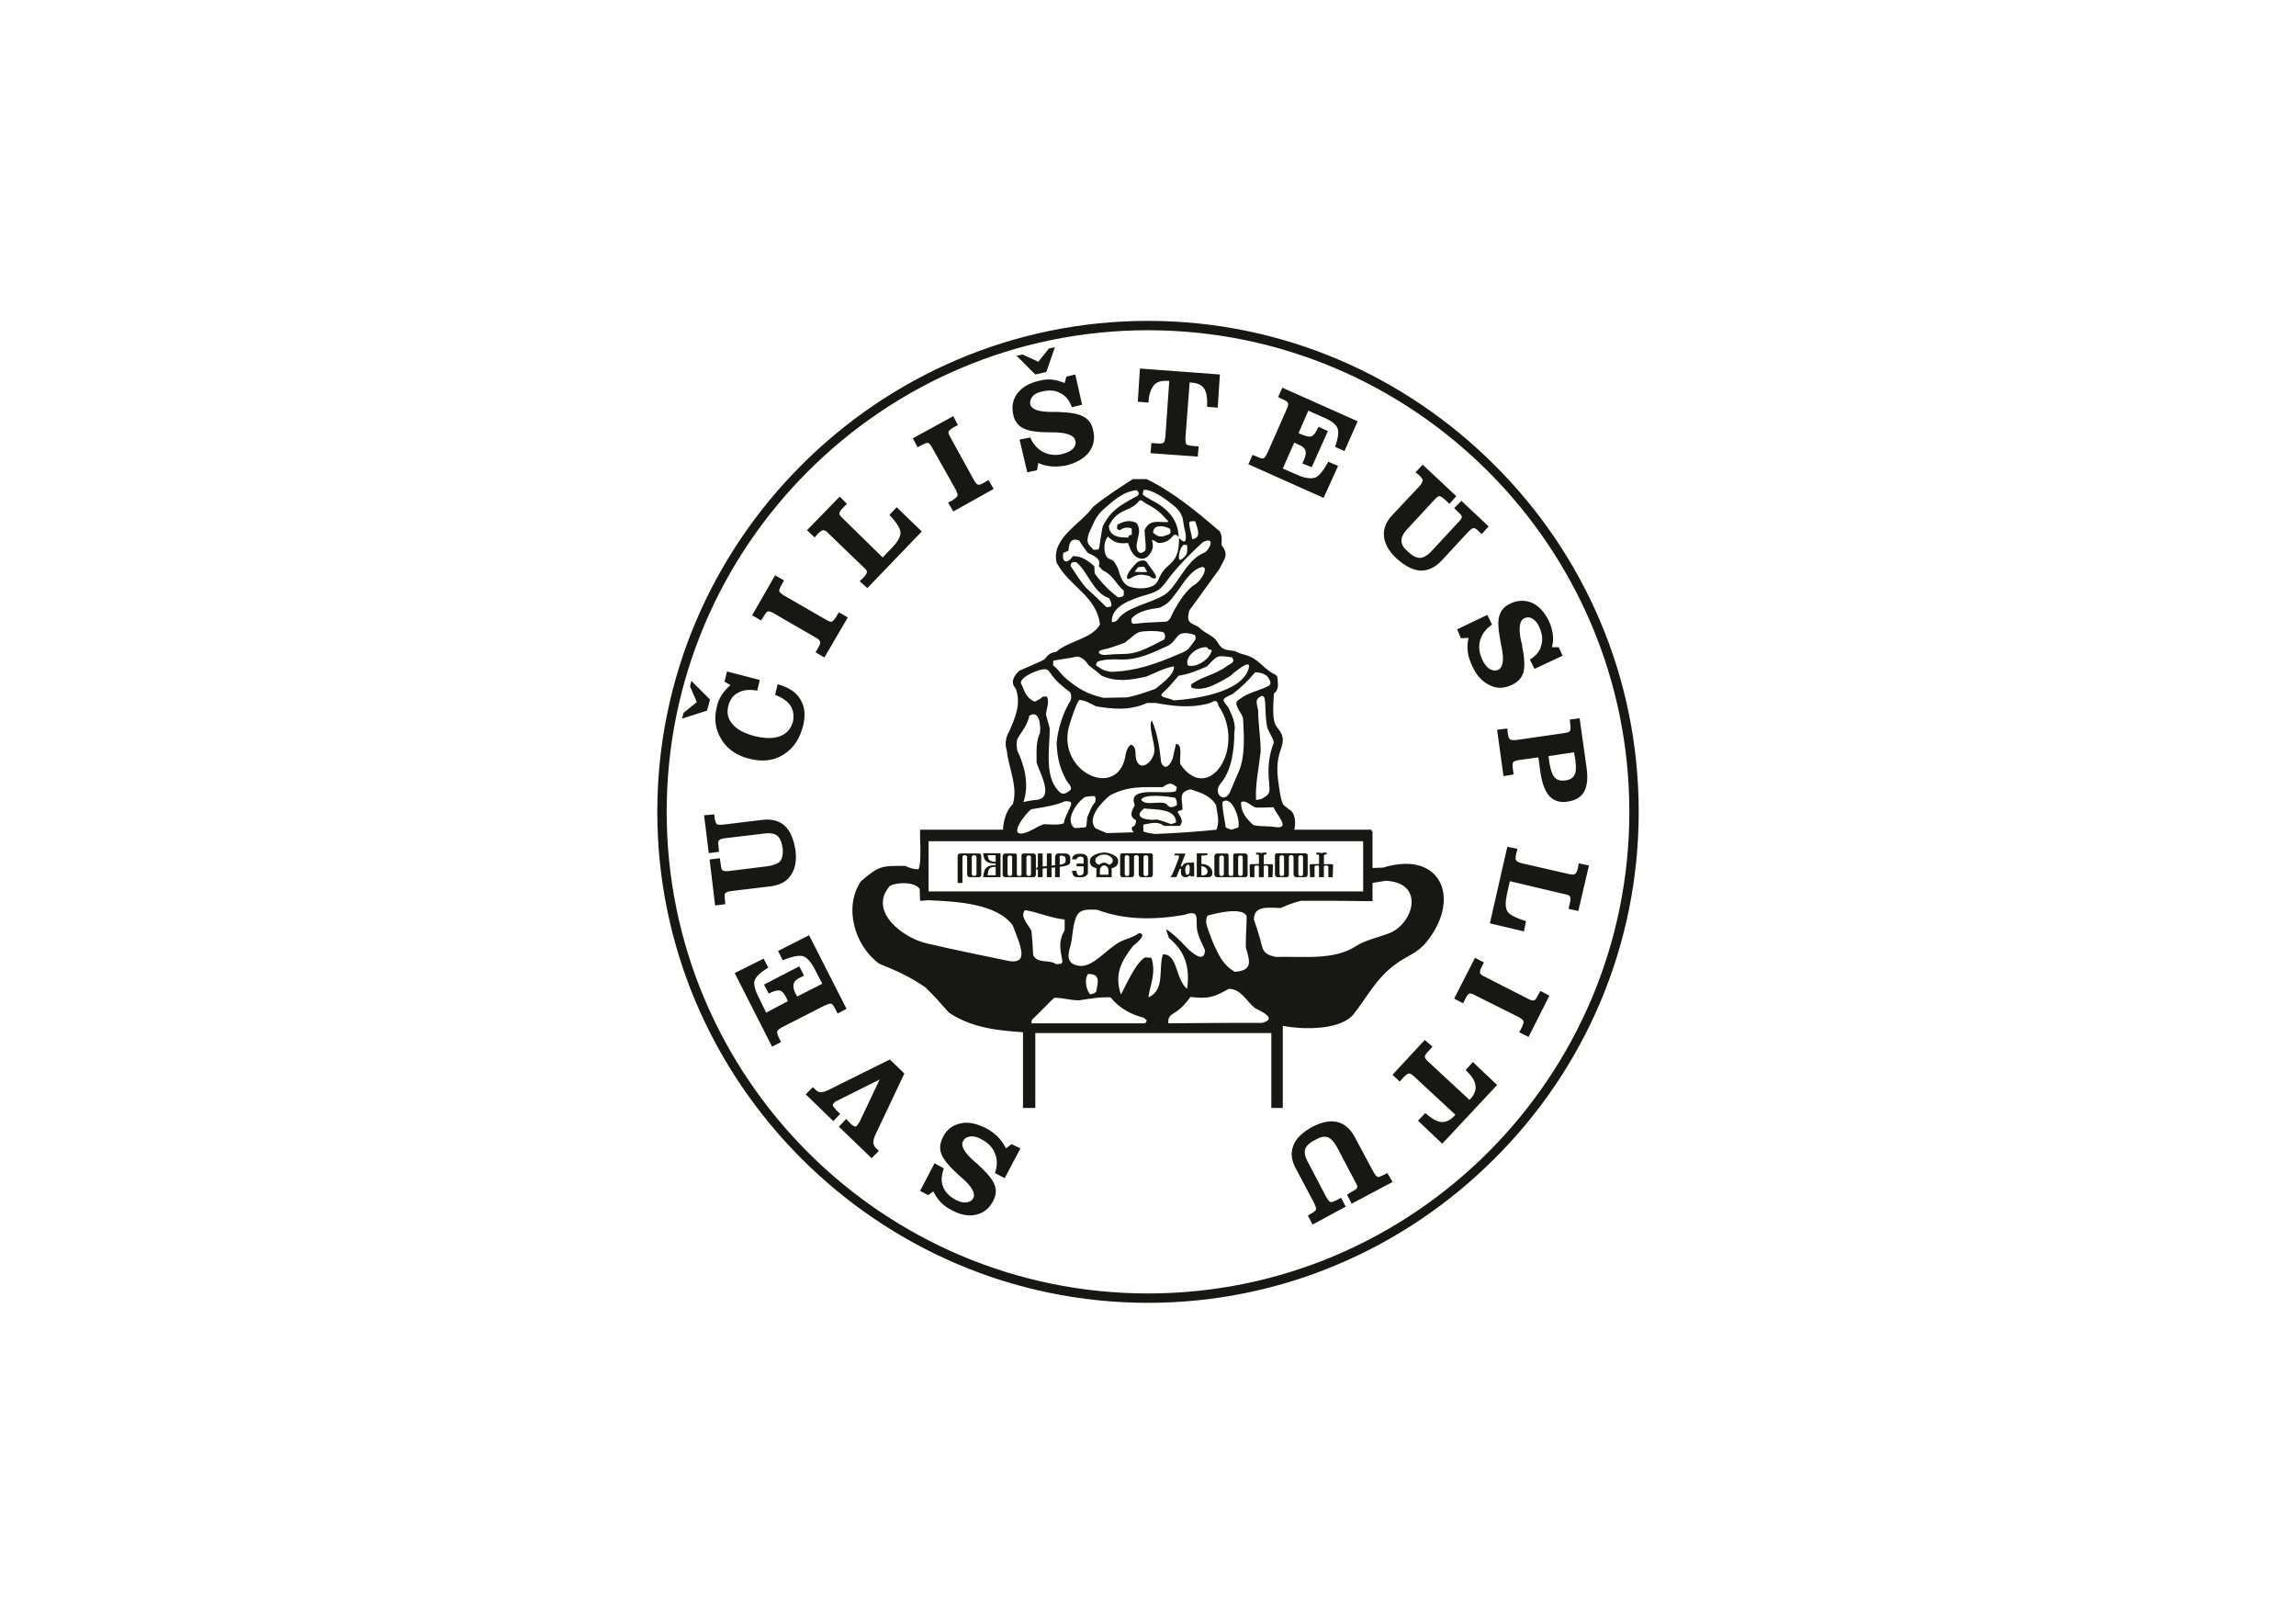<?xml version="1.0" encoding="UTF-8"?>
<svg width="841.89pt" version="1.1" xmlns="http://www.w3.org/2000/svg" height="595.276pt" viewBox="0 0 841.89 595.276" xmlns:xlink="http://www.w3.org/1999/xlink">
 <defs/>
 <g id="Hintergrund">
  <path style="fill:#171715; fill-rule:evenodd;stroke:none;" d="M134.095 288.557 L134.095 260.795 C124.584 260.172 115.07 259.081 106.967 253.623 C101.985 248.008 101.985 248.008 98.388 244.417 C93.087 240.672 87.319 238.024 81.395 235.688 C72.505 229.287 68.138 215.098 74.685 205.426 C81.55 199.656 82.018 199.811 90.9 199.811 C92.619 200.59 93.865 201.057 95.734 201.057 C96.675 199.811 96.52 193.417 96.363 189.827 L96.363 186.549 L126.762 186.549 C126.919 183.122 128.009 179.377 130.351 177.197 C132.376 170.796 128.795 163.934 128.164 157.541 C127.386 155.204 127.696 152.705 129.106 150.368 C131.286 145.228 133.466 140.54 131.441 134.77 C129.262 132.581 130.818 129.934 132.843 128.213 C141.111 124.631 141.111 124.631 142.044 124.008 C143.445 122.287 144.076 121.664 146.254 121.353 C150.778 117.295 159.192 116.672 162.315 111.368 C161.224 100.919 150.778 97.18 146.411 88.597 C144.387 79.549 155.293 74.557 159.815 68.164 C164.339 64.425 169.336 61.303 174.318 58.025 L179.465 58.025 C189.132 62.712 198.178 70.196 206.282 77.213 C207.217 78.926 206.905 80.328 206.905 82.205 C209.715 85.95 207.995 87.041 206.126 90.934 C202.39 96.09 198.8 101.074 195.056 106.221 C194.279 109.499 194.589 110.279 196.458 111.213 C197.71 111.836 198.334 111.992 199.268 112.934 C201.292 114.802 204.101 115.425 205.503 117.926 C207.06 120.574 207.995 120.574 211.738 121.041 C213.451 121.975 214.705 122.13 216.573 122.753 C220.162 124.008 222.03 126.967 225.307 129 C226.864 129.934 227.487 129.777 227.487 131.803 C227.643 133.673 227.798 135.393 226.085 136.639 C225.929 140.54 225.307 146.31 227.02 148.647 C228.733 150.991 230.142 152.393 228.888 156.294 C227.643 159.876 226.708 162.999 227.954 170.639 C229.044 178.917 229.829 177.197 231.542 179.065 C234.034 180.156 234.189 184.212 233.566 186.549 L261.948 186.549 L261.948 187.172 L262.26 187.172 L262.26 200.59 C263.506 200.59 264.751 200.433 266.153 200.433 C287.513 193.884 295.002 211.982 281.901 227.885 C278.631 231.942 274.576 232.877 270.52 235.999 C263.506 241.147 260.229 248.008 255.395 254.089 C250.559 260.172 236.688 259.861 229.356 258.458 L229.356 288.557 L225.151 288.557 L225.151 261.106 L138.611 261.106 L138.611 288.557 L134.095 288.557 Z M137.21 257.524 C137.21 257.056 137.21 256.737 137.366 256.271 C143.912 249.878 144.698 248.786 145.632 248.164 C148.747 248.164 151.556 249.098 154.678 249.098 C158.726 248.475 162.16 247.852 166.215 248.008 C169.336 251.91 173.54 254.246 178.374 255.492 C179.619 256.426 179.775 256.582 178.842 257.524 L137.21 257.524 Z M187.419 257.524 C187.108 255.336 188.198 254.557 189.443 253.778 C192.247 252.064 193.499 250.5 195.524 247.852 C202.077 248.631 203.946 248.008 209.559 244.886 C213.926 244.886 215.795 249.098 219.072 251.91 C220.784 252.844 227.954 255.803 221.718 257.369 C210.338 257.369 198.8 257.369 187.419 257.524 Z M180.087 248.008 C180.554 243.795 183.053 239.27 181.177 233.5 C180.398 233.5 179.619 233.344 178.842 233.344 C174.942 235.532 170.419 246.918 169.951 246.918 C167.616 239.581 169.951 234.901 174.475 229.132 C174.63 228.982 180.242 224.763 176.661 224.451 C174.163 226.172 172.606 226.327 170.108 227.418 C164.806 230.073 159.971 236.935 154.982 236.467 C150.311 235.999 150.311 233.033 151.401 229.444 C152.343 226.172 152.179 222.581 153.269 219.467 C154.515 215.254 157.636 215.877 161.224 215.877 C171.671 219.779 182.43 219.622 193.343 217.746 C199.735 215.41 196.925 220.245 198.178 224.295 C198.8 226.638 200.046 228.82 200.825 230.696 C200.668 235.213 197.08 232.41 195.056 230.696 C192.877 228.508 190.845 226.172 188.353 224.295 C185.545 221.958 186.945 223.828 187.575 226.172 C193.499 231.164 195.368 236.779 194.279 244.886 C189.912 241.302 190.845 231.942 185.395 232.253 C183.675 237.246 186.322 245.359 180.087 248.008 Z M158.726 246.918 C157.17 245.197 156.546 241.302 157.948 239.426 C162.471 239.426 161.692 242.081 160.914 245.982 C160.128 246.606 160.128 246.606 158.726 246.918 Z M211.738 238.647 C208.78 236.935 206.905 234.434 205.503 231.63 C203.946 228.67 202.39 224.606 201.447 221.492 C201.135 220.402 201.135 219.303 201.758 218.057 C204.881 217.123 214.549 214.787 216.105 218.213 C216.105 222.269 215.795 223.672 215.795 229.754 C217.507 235.213 218.13 238.18 211.738 238.647 Z M146.254 235.844 C143.601 233.966 139.552 235.844 137.833 232.566 C137.677 229.598 137.521 226.638 137.21 223.672 C136.276 221.646 132.687 218.213 134.874 216.033 C139.086 216.655 144.387 218.992 149.37 219.467 L149.37 223.361 C146.877 227.885 147.812 230.229 148.59 235.057 C148.436 235.213 148.279 235.376 148.123 235.688 C147.5 235.688 146.877 235.844 146.254 235.844 Z M127.696 234.434 C118.815 232.566 107.279 230.229 98.699 228.197 C89.966 226.172 77.183 216.344 85.287 207.139 C87.942 205.737 94.332 205.581 96.202 208.23 C96.202 209.482 96.363 211.196 96.363 212.598 C97.765 212.598 99.011 212.294 100.412 212.443 C109.614 212.91 124.427 213.532 130.351 221.646 C133.154 229.132 136.898 236.622 127.696 234.434 Z M226.864 233.189 C221.251 232.098 222.185 229.909 220.628 225.237 C220.162 223.361 219.383 221.492 218.761 219.467 C218.761 214.007 224.684 215.254 228.577 215.254 C231.075 214.155 233.411 213.221 236.066 212.598 C244.793 212.598 253.527 212.598 262.26 212.755 L262.26 206.049 C263.817 205.737 265.374 205.581 267.087 205.27 C281.59 205.893 277.378 220.868 268.503 224.451 C264.907 225.86 259.45 227.106 256.335 229.132 C248.069 234.589 236.844 232.877 226.864 233.189 Z M99.478 190.762 L258.827 190.762 L258.827 209.163 L99.478 209.163 L99.478 190.762 Z M137.054 179.065 C141.421 178.294 145.632 177.819 149.525 176.098 C152.179 176.098 152.179 176.565 151.09 178.917 C150.311 180.623 149.37 182.188 149.058 184.212 C146.877 184.992 144.076 184.524 141.733 184.524 C140.487 184.992 139.398 185.458 138.455 186.082 C136.587 187.016 135.66 187.484 134.562 187.802 C128.164 189.204 135.349 180.31 137.054 179.065 Z M182.43 188.114 C179.465 187.647 179.465 187.647 178.219 187.172 L178.219 184.679 C181.177 184.212 183.364 183.279 185.855 185.147 L191.625 185.147 C192.877 183.434 192.247 182.499 191.312 180.934 C190.378 179.533 190.845 179.844 192.566 179.221 C192.72 175.632 190.689 172.828 195.524 171.736 C199.268 172.982 202.701 173.918 204.881 177.508 C205.348 181.09 206.282 183.122 205.035 186.549 C197.391 187.336 190.066 187.802 182.43 188.114 Z M164.806 187.802 C163.405 187.172 162.16 186.705 160.758 186.082 C157.17 182.336 163.249 176.098 166.059 173.918 C172.762 170.484 177.44 170.95 185.233 170.95 C187.73 169.393 188.198 169.081 190.534 170.95 C190.378 171.425 190.222 171.893 190.222 172.359 C186.79 174.073 171.983 170.016 175.098 177.508 C174.007 179.687 172.762 181.557 175.565 183.122 C175.565 184.368 175.253 185.147 174.007 185.615 C174.007 186.549 174.007 186.861 174.786 187.484 C171.36 187.647 168.083 187.647 164.806 187.802 Z M210.493 186.549 C209.87 186.238 209.091 186.082 208.461 185.77 C207.995 182.499 207.217 179.687 207.217 176.409 C210.805 173.45 214.082 183.589 212.984 185.77 C212.206 186.082 211.272 186.238 210.493 186.549 Z M152.957 185.926 C149.213 182.967 153.892 176.409 156.857 174.541 C158.726 174.229 158.726 174.229 160.283 174.229 C160.758 174.696 160.758 174.696 160.602 176.409 C159.192 177.819 158.57 179.999 157.636 182.024 C157.636 182.811 157.481 183.434 157.481 183.745 C157.325 185.77 157.325 185.77 155.457 185.77 C154.678 185.926 153.737 185.926 152.957 185.926 Z M225.775 185.458 C223.431 185.147 221.095 185.458 218.597 184.835 C216.105 182.656 213.926 180.156 214.082 176.409 C215.951 175.475 217.663 177.975 219.539 178.442 C221.718 178.442 223.898 178.442 225.929 178.294 C227.643 181.876 232.632 186.705 225.775 185.458 Z M188.509 184.524 C186.79 183.901 185.076 183.279 183.209 182.811 C180.398 183.279 173.696 182.336 178.53 178.754 C182.274 179.221 190.222 178.605 190.222 183.901 C189.6 184.056 189.132 184.212 188.509 184.524 Z M188.198 178.294 C187.265 177.819 187.265 177.819 186.634 177.04 C183.831 175.787 179.309 177.975 177.44 175.632 C178.219 173.139 187.73 174.385 189.912 174.852 C190.534 175.942 190.534 176.409 190.534 177.508 C189.443 178.131 189.443 178.131 188.198 178.294 Z M134.251 176.409 C136.12 171.107 135.349 164.558 132.064 157.697 C131.753 156.294 131.597 154.574 132.064 153.172 C133.94 150.057 135.66 148.336 136.431 144.746 C140.175 142.41 140.643 148.492 140.331 150.991 C138.766 154.418 139.086 158.164 139.086 161.917 C140.175 165.648 145.789 175.008 138.922 175.632 C138.3 175.632 137.521 175.787 136.587 175.942 C135.66 176.098 134.719 176.254 134.251 176.409 Z M219.539 175.632 C219.227 169.861 220.628 163.622 221.251 157.853 C221.251 152.861 220.318 147.868 220.318 142.721 C219.85 140.697 219.383 139.131 220.318 138.353 C222.03 136.795 222.653 137.573 222.808 139.287 C222.964 140.074 222.964 141.008 222.964 141.942 C223.119 144.278 223.119 146.466 223.587 148.647 C223.898 150.368 225.775 152.705 226.085 154.574 C224.21 159.253 223.743 164.245 224.373 169.55 C224.521 172.205 224.839 173.45 222.497 174.696 C221.718 175.319 220.94 175.475 219.539 175.632 Z M206.594 169.55 C210.649 164.869 211.584 156.917 211.584 150.991 C212.206 147.868 210.961 144.917 209.403 141.787 C207.06 138.664 206.594 138.819 210.961 136.795 C214.237 134.302 216.573 131.959 219.227 128.85 C221.407 128.85 223.587 129.622 224.373 131.336 C225.462 133.361 224.521 133.673 222.808 134.459 C220.318 135.549 216.573 136.483 214.237 138.196 C212.362 139.451 211.895 139.762 212.674 141.475 C213.451 143.656 214.86 144.278 214.86 146.933 C215.172 152.705 215.483 159.876 213.296 165.024 C212.051 167.836 210.961 170.484 210.182 172.359 C207.995 177.508 203.479 173.139 206.594 169.55 Z M146.877 172.048 C141.888 166.745 143.912 155.983 143.912 149.427 C143.445 147.713 142.978 146 142.51 144.278 C142.666 142.41 143.912 139.451 142.822 137.73 L141.421 137.73 C140.487 138.664 139.552 138.975 138.455 139.605 C135.185 138.353 134.719 135.705 133.31 132.738 C133.31 130.713 137.677 128.681 140.643 127.902 C142.978 127.434 143.133 127.745 144.387 129.468 C146.254 132.114 148.279 133.827 151.401 136.172 C151.867 137.107 151.867 138.196 151.556 139.131 C148.747 143.656 146.877 149.582 146.411 154.885 C146.723 160.663 147.657 164.09 149.999 168.459 C150.778 169.704 152.49 171.107 151.244 172.205 C149.37 173.606 148.436 173.918 146.877 172.048 Z M151.401 147.245 C152.343 144.435 153.114 141.631 154.678 138.975 C156.857 138.975 158.882 140.385 160.914 141.319 C167.46 142.41 173.384 142.876 179.619 140.074 L182.741 140.074 C189.443 141.319 195.368 141.942 201.758 140.385 C204.412 139.605 205.035 138.196 205.814 141.164 C216.105 156.294 202.227 177.664 191.779 162.533 C191.312 160.189 192.877 155.352 190.222 155.041 C189.6 157.541 189.289 158.943 189.132 159.876 C188.665 161.753 186.478 165.648 184.765 161.917 C184.142 156.45 183.52 151.614 181.34 146.466 C179.931 148.336 182.43 154.73 182.274 157.541 C182.118 161.606 176.973 165.811 175.565 160.663 C175.098 158.631 175.875 156.139 173.696 155.352 C172.294 156.294 171.827 158.164 171.516 160.189 C168.083 175.787 145.322 164.712 151.401 147.245 Z M189.443 139.131 C188.353 138.664 187.108 138.353 186.018 138.042 C184.142 137.418 184.765 136.95 185.707 136.016 C187.887 133.991 188.198 133.516 191.157 130.09 C195.056 129.468 198.023 128.213 201.604 126.655 C205.348 122.753 204.881 122.442 210.805 123.385 C210.961 123.696 211.116 124.163 211.272 124.475 C210.961 125.722 209.715 125.876 208.936 126.499 C204.412 129.934 200.046 130.09 195.679 133.361 C195.835 133.673 195.835 133.991 195.835 134.459 C200.513 136.172 206.282 132.427 210.026 130.245 C210.493 129.777 217.974 123.221 216.884 127.278 C214.549 136.328 196.768 138.664 189.443 139.131 Z M163.559 138.196 C157.481 136.795 154.203 134.77 149.37 130.713 C147.812 129.155 146.877 127.59 145.165 126.344 L145.165 124.631 C145.944 124.319 151.401 123.696 153.892 123.065 C155.457 123.065 157.325 124.786 158.104 126.188 C159.661 127.434 161.381 128.681 162.937 130.09 C168.549 132.581 173.54 131.647 179.309 130.401 C182.741 129 185.855 127.278 189.443 126.655 C189.755 129.622 184.765 133.204 182.586 134.926 C178.997 136.172 175.72 137.418 172.139 138.042 C169.336 138.042 166.371 138.196 163.559 138.196 Z M166.371 128.681 C164.339 128.213 164.182 128.539 161.381 126.655 C160.447 126.188 161.07 125.566 161.381 124.942 C163.871 124.008 167.149 124.008 170.419 124.163 C176.817 124.163 181.488 121.664 187.108 119.171 C188.976 118.237 189.443 117.139 190.689 115.737 C191.935 114.336 193.343 114.024 197.08 115.114 C197.391 115.737 197.548 116.361 197.236 116.984 C195.368 119.483 194.745 120.417 193.967 120.885 C193.188 121.353 192.091 121.82 191.312 122.13 C182.898 125.722 175.72 128.369 166.371 128.681 Z M194.589 126.344 C193.188 123.385 197.71 119.328 201.604 119.639 C201.758 120.417 202.538 120.417 203.324 120.73 C202.701 124.008 197.71 127.278 194.589 126.344 Z M163.249 120.574 C166.215 119.951 168.713 119.016 171.516 117.926 C172.294 117.295 173.073 116.672 174.007 115.894 C176.35 113.868 176.973 113.868 180.242 113.712 C182.43 113.712 184.609 113.712 185.855 114.336 C186.322 115.114 186.322 116.049 185.855 116.828 C182.898 118.393 180.087 119.794 177.44 120.885 C174.786 121.82 173.073 122.13 170.263 122.13 C168.395 122.13 166.527 122.287 164.65 122.442 C162.315 122.753 160.602 121.197 163.249 120.574 Z M173.852 109.188 C176.498 106.221 180.398 105.754 184.298 105.131 C187.887 103.418 188.198 102.328 190.534 99.36 C192.091 97.335 194.122 93.901 196.614 91.877 C197.71 90.934 201.447 88.753 200.668 91.877 C200.202 93.745 198.334 95.927 197.08 96.705 C194.122 98.426 191.001 103.262 189.132 106.844 C188.509 108.097 188.042 109.967 186.478 110.279 C180.242 110.59 179.153 110.59 176.498 110.902 C174.475 111.057 173.696 111.525 173.852 109.188 Z M166.682 110.433 C166.215 104.664 173.852 102.015 179.309 100.451 C184.921 98.893 184.921 97.646 188.509 93.123 C191.935 88.909 195.524 85.319 200.046 81.114 C204.881 78.77 202.538 84.074 200.513 85.008 C193.811 87.664 190.845 97.18 186.167 100.296 C180.866 103.729 171.827 104.819 168.713 109.656 C168.238 110.279 167.304 110.433 166.682 110.433 Z M164.806 104.976 C164.182 104.664 164.028 104.041 157.17 97.803 C155.145 95.46 153.269 92.499 151.556 89.844 C151.712 88.287 152.343 88.443 153.58 88.443 C157.948 91.877 159.815 99.828 165.748 101.696 C166.215 102.794 166.527 103.262 166.527 104.508 C166.059 104.819 166.059 104.819 164.806 104.976 Z M169.025 101.385 C165.748 99.049 162.783 95.927 160.447 92.654 C160.283 91.721 160.283 90.779 160.283 90 C158.104 87.975 155.457 86.106 152.343 86.261 C150.467 89.22 148.123 88.753 148.902 85.008 C149.525 84.852 150.154 84.541 150.778 84.229 C150.933 81.582 151.556 79.401 154.678 80.484 C155.611 82.049 156.703 83.451 157.793 85.008 C159.661 85.95 163.093 87.197 161.848 89.844 C162.315 90.311 162.783 90.934 163.249 91.409 C167.304 93.278 167.772 96.09 171.048 98.893 C171.048 100.919 171.36 101.074 169.025 101.385 Z M172.606 97.18 C170.731 96.238 169.796 93.901 168.862 90.623 C168.083 89.22 167.46 87.664 166.059 87.352 C163.559 86.884 163.249 81.114 165.272 79.089 C167.616 81.426 169.336 81.737 172.606 81.426 C173.073 82.516 173.384 83.762 174.007 84.696 C175.098 86.884 178.063 88.287 180.087 86.106 C181.644 84.385 182.118 82.671 181.34 80.328 C182.118 80.484 182.118 80.484 183.675 81.426 C186.478 81.426 187.73 80.484 189.443 78.459 C190.378 78.303 190.689 78.615 191.157 79.401 C191.157 72.533 186.478 68.32 180.866 65.516 C180.242 65.204 179.619 64.737 178.997 64.425 C177.907 63.639 177.751 63.795 178.374 61.926 C180.866 61.77 184.609 64.107 186.945 65.827 C190.222 68.32 192.401 69.885 192.877 73.623 C193.032 75.18 193.343 76.278 193.656 77.68 C193.811 78.77 194.279 82.205 192.091 80.328 C191.935 80.172 191.625 80.016 191.312 79.549 C191.312 85.475 190.222 87.352 186.945 90.156 C184.298 92.499 184.142 94.68 183.053 96.09 C181.021 98.582 175.098 98.426 172.606 97.18 Z M172.294 93.434 C172.762 91.877 174.786 89.688 175.72 88.753 C176.817 87.664 178.842 87.507 179.465 88.443 C180.398 90 181.644 91.254 182.586 92.966 C183.675 95.147 181.34 94.524 180.554 93.59 C178.53 93.123 176.661 92.344 173.54 94.368 C172.606 94.837 171.983 94.68 172.294 93.434 Z M175.098 92.032 C175.098 91.558 176.35 90.623 176.187 90.311 C178.219 90.156 177.907 90 178.686 90.311 C178.686 90.623 179.619 91.721 179.619 92.032 C178.686 92.188 176.031 92.032 175.098 92.032 Z M191.935 87.664 C191.625 87.507 191.468 87.507 191.312 87.352 C191.157 85.475 191.625 83.294 193.032 82.049 C193.499 82.049 193.811 82.205 194.279 82.205 C194.433 85.164 194.433 85.787 191.935 87.664 Z M176.031 84.074 C174.786 81.114 178.219 77.524 175.72 74.09 C173.229 72.844 171.048 73.467 168.713 74.713 C168.549 76.434 168.238 76.278 169.64 76.745 C171.204 75.499 172.762 75.811 173.696 75.967 C174.007 76.278 174.007 76.278 174.007 78.303 C173.696 78.459 173.229 78.615 172.917 78.77 C172.762 79.089 172.762 79.237 172.762 79.401 C169.485 79.549 165.748 79.089 165.584 75.18 C167.304 71.909 168.549 70.819 171.983 69.254 C173.54 68.631 175.253 67.697 176.187 66.606 C177.284 65.049 177.596 65.983 179.153 66.918 C182.43 68.631 184.298 70.033 186.478 72.533 C187.73 73.779 187.73 73.779 185.855 73.779 C182.898 73.623 180.242 73.156 178.686 76.745 C178.686 79.401 179.309 81.582 178.997 84.074 C178.063 85.164 176.817 85.631 176.031 84.074 Z M159.971 83.918 C157.793 81.582 157.17 81.582 158.259 77.836 C159.815 74.713 160.447 72.065 163.249 69.41 C166.993 66.139 170.731 62.549 175.72 62.082 C176.973 63.024 176.817 63.951 175.253 64.574 C169.64 67.697 166.371 69.41 163.405 75.18 C162.783 77.369 162.16 83.139 161.848 83.762 C161.224 83.918 160.602 83.918 159.971 83.918 Z M196.146 80.016 C195.835 77.836 195.056 75.967 195.056 73.779 C195.835 73.311 196.301 73.467 197.236 73.467 C198.023 75.967 199.735 79.549 196.146 80.016 Z M181.807 77.68 C181.807 74.402 186.018 75.024 188.042 76.278 C188.198 77.524 188.509 77.836 187.419 78.303 C186.945 78.459 186.634 78.615 186.167 78.77 C184.142 79.401 183.364 78.926 181.807 77.68 Z M179.931 0 C229.511 0 274.42 20.279 307.006 52.877 C339.747 85.475 359.863 130.401 359.863 179.999 C359.863 229.598 339.747 274.525 307.006 307.123 C274.42 339.721 229.511 360 179.931 360 C130.351 360 85.45 339.721 52.864 307.123 C20.271 274.525 0 229.598 0 179.999 C0 130.401 20.271 85.475 52.864 52.877 C85.45 20.279 130.351 0 179.931 0 Z M179.931 3.434 C131.286 3.434 87.163 23.245 55.2 55.221 C23.237 87.197 3.44 131.336 3.44 179.999 C3.44 228.67 23.237 272.803 55.2 304.786 C87.163 336.754 131.286 356.565 179.931 356.565 C228.577 356.565 272.707 336.754 304.67 304.786 C336.632 272.803 356.43 228.67 356.43 179.999 C356.43 131.336 336.632 87.197 304.67 55.221 C272.707 23.245 228.577 3.434 179.931 3.434 Z M129.884 301.82 L133.154 303.377 L127.386 314.294 L123.805 312.426 C124.739 309.771 124.739 307.435 123.805 305.253 C123.019 303.066 121.307 301.352 118.978 300.106 C117.413 299.165 116.004 298.852 114.759 299.008 C113.514 299.165 112.735 299.638 112.113 300.729 C111.17 302.443 112.58 304.934 116.472 308.368 C116.783 308.525 116.94 308.679 117.094 308.836 C120.684 312.114 122.863 314.606 123.649 316.638 C124.427 318.663 124.272 320.689 123.019 322.877 C121.618 325.524 119.594 327.09 116.783 327.713 C113.981 328.336 111.014 327.713 107.902 325.991 C106.336 325.213 105.091 324.279 104.001 323.188 C102.911 322.098 101.985 320.689 101.191 319.132 L99.322 320.533 L96.363 318.975 L101.657 308.836 L105.091 310.712 C104.157 313.205 104.001 315.385 104.78 317.417 C105.558 319.443 107.122 321.007 109.457 322.254 C110.86 323.032 112.261 323.344 113.357 323.188 C114.448 323.032 115.381 322.565 115.849 321.631 C116.783 319.91 115.381 317.417 111.794 314.294 C111.17 313.671 110.548 313.205 110.08 312.737 C106.967 309.934 104.936 307.435 104.157 305.409 C103.378 303.377 103.689 301.352 104.78 299.165 C106.181 296.36 108.368 294.81 111.326 294.187 C114.136 293.549 117.251 294.335 120.684 296.048 C122.395 296.983 123.805 298.074 124.895 299.165 C126.14 300.417 127.074 301.82 127.853 303.377 L129.884 301.82 Z M80.46 303.534 L81.239 304.311 L78.585 306.967 L66.581 295.425 L69.228 292.614 L70.636 294.016 C71.259 294.81 71.882 295.114 72.193 295.269 C72.661 295.425 72.816 295.425 73.127 295.114 C73.283 294.959 73.439 294.81 73.595 294.498 C73.906 294.187 74.062 293.86 74.218 293.549 L81.55 278.121 L65.958 285.909 C65.802 285.909 65.491 286.065 65.335 286.221 C65.024 286.377 64.868 286.688 64.712 286.844 C64.401 287.155 64.238 287.311 64.401 287.623 C64.401 287.934 64.868 288.401 65.491 289.187 L67.048 290.746 L64.557 293.393 L54.421 283.565 L57.068 280.917 L58.002 281.852 C58.625 282.475 59.255 282.786 59.878 282.786 C60.501 282.786 61.435 282.632 62.681 282.009 L85.287 270.778 L90.596 275.926 L79.83 298.697 C79.363 299.794 79.207 300.729 79.207 301.352 C79.363 302.131 79.675 302.909 80.46 303.534 Z M28.382 239.115 L38.985 233.811 L40.697 237.089 C37.895 238.803 36.182 240.361 35.708 241.77 C35.24 243.016 35.708 245.197 37.264 248.164 L39.919 253.623 L47.867 249.409 L47.244 248.008 C46.466 246.449 45.687 245.671 44.909 245.509 C44.13 245.359 42.722 245.671 40.853 246.606 L39.14 243.327 L52.078 236.622 L53.799 240.049 L52.545 240.672 C51.144 241.302 50.21 242.081 50.054 243.016 C49.743 243.795 49.898 244.886 50.522 246.287 L51.3 247.696 L60.501 243.016 L58.002 238.18 C56.446 235.057 54.888 233.344 53.332 232.877 C51.767 232.566 49.276 233.033 45.999 234.434 L44.286 231.007 L55.667 225.237 L69.383 252.221 L66.114 253.935 L65.335 252.376 C64.712 251.13 64.238 250.5 63.771 250.344 C63.304 250.188 62.525 250.5 61.435 250.967 L45.843 258.925 C44.753 259.549 44.13 260.015 43.974 260.483 C43.819 260.795 44.13 261.738 44.597 262.827 L45.376 264.384 L42.099 266.098 L28.382 239.115 Z M17.157 181.246 L20.894 180.934 L21.049 182.336 C21.205 183.434 21.524 184.212 21.835 184.524 C22.147 184.679 23.081 184.835 24.171 184.679 L38.362 182.967 C41.943 182.499 44.753 183.279 46.777 185.147 C48.808 187.016 50.054 190.139 50.677 194.196 C51.144 197.942 50.522 201.057 48.965 203.238 C47.4 205.581 45.064 206.827 41.632 207.296 L27.292 209.016 C26.039 209.171 25.261 209.482 24.949 209.795 C24.638 210.106 24.638 211.041 24.794 212.294 L24.949 213.844 L21.205 214.318 L19.181 197.467 L22.925 197 L23.237 199.033 C23.392 200.433 23.548 201.212 24.015 201.524 C24.326 201.681 25.105 201.835 26.351 201.681 L40.23 199.968 C42.566 199.656 44.13 199.033 45.064 198.09 C45.843 197 46.154 195.605 45.999 193.573 C45.687 191.23 45.064 189.672 43.974 188.737 C43.04 187.958 41.32 187.647 39.14 187.958 L24.794 189.672 C23.548 189.827 22.925 190.139 22.614 190.45 C22.302 190.762 22.302 191.541 22.458 192.631 L22.614 194.664 L18.869 195.131 L17.157 181.246 Z M44.13 133.204 C48.023 134.302 50.833 136.016 52.39 138.664 C54.11 141.319 54.421 144.59 53.487 148.336 C52.234 153.328 49.898 156.762 46.154 159.098 C42.566 161.286 38.518 161.753 33.683 160.5 C29.161 159.409 25.728 157.073 23.548 153.484 C21.205 149.738 20.738 145.844 21.835 141.475 C22.147 139.917 22.769 138.508 23.548 137.262 C24.326 136.016 25.416 134.77 26.825 133.516 L24.638 132.27 L25.572 128.539 L37.584 131.647 L36.642 135.549 C33.839 135.082 31.496 135.236 29.628 136.328 C27.759 137.262 26.662 138.819 26.039 141.164 C25.416 143.656 25.884 146 27.604 147.868 C29.316 149.902 32.119 151.302 35.708 152.237 C39.607 153.172 42.566 153.172 45.064 152.237 C47.556 151.302 48.965 149.582 49.743 146.933 C50.21 144.746 49.898 142.721 48.808 141.008 C47.556 139.287 45.687 138.042 43.196 137.107 L44.13 133.204 Z M43.196 93.278 L46.466 95.147 L45.532 96.868 C44.909 97.959 44.597 98.737 44.753 99.205 C44.909 99.516 45.532 100.139 46.621 100.762 L61.747 109.499 C62.836 110.122 63.615 110.433 63.926 110.279 C64.401 110.122 65.024 109.499 65.647 108.409 L66.581 106.844 L69.858 108.721 L61.279 123.385 L58.002 121.508 L58.937 119.951 C59.567 118.86 59.878 118.08 59.723 117.607 C59.567 117.139 59.1 116.672 58.002 116.049 L42.885 107.311 C41.787 106.688 41.008 106.377 40.542 106.533 C40.075 106.688 39.607 107.311 38.985 108.409 L38.05 109.81 L34.773 107.943 L43.196 93.278 Z M66.892 64.425 L69.547 67.073 L68.138 68.475 C67.204 69.41 66.737 70.196 66.737 70.663 C66.737 70.975 67.204 71.754 68.138 72.533 L82.64 86.729 L86.073 83.139 C88.253 80.959 89.186 79.089 89.186 77.524 C89.031 75.967 87.631 73.779 85.131 71.131 L87.786 68.32 L96.986 77.213 L77.028 97.959 L74.218 95.46 L75.471 94.213 C76.405 93.278 76.872 92.499 76.872 92.032 C76.872 91.558 76.405 90.934 75.471 90.156 L62.836 77.991 C62.058 77.057 61.279 76.745 60.813 76.745 C60.345 76.745 59.723 77.213 58.788 78.147 L57.691 79.401 L54.888 76.745 L66.892 64.425 Z M108.524 34.942 L110.237 38.221 L108.679 38.999 C107.59 39.623 106.967 40.246 106.81 40.557 C106.647 41.024 106.967 41.803 107.59 42.893 L116.004 58.18 C116.628 59.278 117.094 59.901 117.569 60.057 C118.035 60.212 118.815 59.901 119.905 59.278 L121.462 58.336 L123.338 61.614 L108.524 69.885 L106.647 66.606 L108.213 65.827 C109.301 65.049 109.925 64.574 110.08 64.107 C110.237 63.639 109.925 63.024 109.457 61.926 L100.881 46.639 C100.257 45.549 99.79 44.926 99.322 44.77 C98.856 44.614 98.076 44.926 96.986 45.549 L95.423 46.335 L93.709 43.049 L108.524 34.942 Z M139.234 54.753 L135.66 55.532 L132.843 43.524 L136.744 42.738 C137.833 45.237 139.398 46.95 141.421 48.041 C143.601 49.139 145.944 49.45 148.436 48.827 C150.311 48.36 151.556 47.729 152.343 46.95 C153.269 46.023 153.58 44.926 153.269 43.836 C152.803 41.959 150.154 40.869 145.01 40.869 L144.231 40.869 C139.398 40.869 135.971 40.401 134.095 39.311 C132.22 38.377 130.974 36.656 130.507 34.319 C129.884 31.352 130.351 28.86 132.064 26.516 C133.784 24.336 136.431 22.778 139.864 21.999 C141.577 21.525 143.133 21.369 144.698 21.525 C146.254 21.688 147.812 22.155 149.37 22.778 L149.999 20.434 L153.269 19.655 L155.768 30.729 L152.031 31.664 C151.09 29.172 149.845 27.458 147.812 26.516 C145.944 25.426 143.756 25.27 141.111 25.893 C139.552 26.205 138.3 26.828 137.677 27.614 C136.898 28.549 136.587 29.483 136.744 30.573 C137.21 32.45 139.864 33.385 144.542 33.385 L146.877 33.385 C151.244 33.54 154.359 34.008 156.235 35.098 C158.104 36.032 159.349 37.753 159.815 40.09 C160.602 43.212 159.971 45.86 158.259 48.197 C156.391 50.541 153.58 52.098 149.845 53.033 C147.968 53.344 146.254 53.5 144.542 53.344 C142.978 53.188 141.265 52.877 139.709 52.098 L139.234 54.753 Z M145.789 9.672 L142.666 18.721 L138.611 19.655 L131.753 12.795 L133.94 12.335 L139.709 14.975 L143.601 10.139 L145.789 9.672 Z M187.73 21.999 L187.265 21.999 C184.921 21.836 183.209 22.311 182.118 23.557 C181.021 24.803 180.242 26.984 180.087 29.951 L176.187 29.646 L176.973 17.475 L206.282 19.655 L205.503 31.82 L201.604 31.508 C201.758 28.393 201.447 26.205 200.513 24.803 C199.58 23.401 198.023 22.778 195.679 22.622 L195.213 22.467 L193.656 42.893 C193.656 44.147 193.811 44.926 193.967 45.237 C194.279 45.549 195.056 45.712 196.458 45.86 L198.49 46.023 L198.178 49.762 L180.866 48.508 L181.177 44.77 L183.209 44.926 C184.454 45.082 185.233 44.926 185.707 44.614 C186.018 44.303 186.167 43.524 186.322 42.27 L187.73 21.999 Z M256.804 36.812 L251.968 47.729 L248.537 46.172 C249.626 43.049 249.937 40.869 249.471 39.467 C249.003 38.065 247.29 36.656 244.324 35.41 L238.713 32.917 L235.123 41.18 L236.688 41.803 C238.244 42.426 239.335 42.582 239.957 42.27 C240.744 41.959 241.521 40.869 242.457 38.844 L245.888 40.401 L239.957 53.656 L236.532 52.254 L237.156 50.852 C237.778 49.45 237.933 48.36 237.621 47.418 C237.31 46.639 236.532 45.86 235.123 45.393 L233.566 44.614 L229.356 54.131 L234.345 56.311 C237.467 57.713 239.803 58.025 241.367 57.401 C242.768 56.778 244.324 54.753 246.045 51.631 L249.626 53.188 L244.324 64.893 L216.729 52.565 L218.286 49.139 L219.85 49.762 C221.095 50.385 221.874 50.541 222.341 50.385 C222.653 50.229 223.119 49.606 223.743 48.36 L230.764 32.45 C231.231 31.352 231.542 30.573 231.231 30.106 C231.075 29.646 230.453 29.172 229.2 28.704 L227.643 27.926 L229.2 24.491 L256.804 36.812 Z M304.826 75.344 L302.328 78.147 L301.245 77.213 C300.458 76.278 299.68 75.967 299.369 75.967 C298.895 75.967 298.272 76.434 297.338 77.369 L287.668 87.82 C285.185 90.467 282.679 91.558 279.876 91.558 C277.066 91.409 274.108 89.844 270.986 87.041 C268.191 84.385 266.775 81.737 266.465 79.089 C266.153 76.278 267.241 73.623 269.43 71.287 L279.409 60.68 C280.188 59.745 280.656 58.959 280.656 58.492 C280.656 58.025 280.188 57.401 279.253 56.467 L278.009 55.532 L280.656 52.721 L292.971 64.263 L290.479 67.073 L288.923 65.671 C287.98 64.737 287.202 64.263 286.735 64.263 C286.423 64.263 285.645 64.737 284.874 65.671 L275.353 75.967 C273.642 77.68 272.863 79.237 272.863 80.484 C272.863 81.737 273.485 83.139 275.042 84.385 C276.755 86.106 278.32 86.884 279.565 86.884 C280.81 86.884 282.368 86.106 283.932 84.385 L293.601 73.934 C294.535 73 295.002 72.377 295.002 71.909 C295.002 71.442 294.535 70.819 293.601 70.033 L292.191 68.631 L294.847 65.983 L304.826 75.344 Z M294.691 116.361 L293.282 113.088 L304.351 107.786 L306.072 111.368 C303.729 112.934 302.328 114.959 301.705 117.139 C301.082 119.483 301.393 121.82 302.482 124.163 C303.262 125.876 304.203 126.967 305.136 127.59 C306.227 128.213 307.318 128.369 308.407 127.902 C310.127 126.967 310.594 124.163 309.497 119.171 C309.341 118.86 309.341 118.548 309.341 118.393 C308.407 113.557 308.095 110.279 308.718 108.254 C309.341 106.065 310.75 104.508 312.929 103.574 C315.583 102.328 318.238 102.328 320.885 103.418 C323.377 104.664 325.4 106.844 326.965 110.122 C327.744 111.68 328.055 113.245 328.366 114.802 C328.521 116.361 328.521 117.926 328.055 119.639 L330.546 119.639 L331.955 122.753 L321.663 127.59 L319.944 124.163 C322.286 122.753 323.688 121.041 324.155 118.86 C324.778 116.828 324.467 114.647 323.377 112.147 C322.754 110.745 321.82 109.656 320.885 109.188 C319.944 108.566 318.854 108.566 317.927 109.033 C316.206 109.81 315.739 112.466 316.674 117.139 C316.985 118.08 317.141 118.86 317.141 119.483 C318.075 123.696 318.075 126.811 317.608 128.85 C316.985 130.868 315.583 132.427 313.241 133.516 C310.439 134.77 307.785 134.926 305.136 133.516 C302.482 132.27 300.303 129.934 298.738 126.344 C297.961 124.631 297.338 122.91 297.182 121.353 C297.026 119.639 297.026 117.926 297.492 116.205 L294.691 116.361 Z M332.421 151.147 C333.667 150.991 334.446 150.679 334.61 150.368 C334.921 150.057 334.921 149.115 334.758 147.868 L334.61 146.156 L338.191 145.688 L340.681 163.311 C341.304 167.368 340.993 170.484 339.904 172.516 C338.814 174.541 336.789 175.787 333.824 176.254 C331.013 176.728 328.677 175.942 327.121 174.229 C325.556 172.516 324.467 169.704 323.845 165.648 L323.065 160.033 L316.206 160.975 C314.954 161.131 314.175 161.442 313.864 161.753 C313.552 162.228 313.552 162.999 313.708 164.245 L314.02 166.278 L310.283 166.901 L307.94 149.902 L311.684 149.427 L311.839 151.147 C311.995 152.393 312.307 153.172 312.774 153.484 C313.085 153.639 313.864 153.795 315.118 153.639 L332.421 151.147 Z M326.81 159.565 L327.121 162.065 C327.588 164.712 328.212 166.434 328.988 167.368 C329.923 168.303 331.177 168.77 333.045 168.459 C334.61 168.303 335.848 167.524 336.314 166.434 C336.944 165.335 336.944 163.467 336.632 160.975 L336.16 158.164 L326.81 159.565 Z M337.723 216.344 L334.135 215.565 L334.61 213.532 C334.921 212.294 334.921 211.352 334.61 211.041 C334.446 210.573 333.667 210.262 332.421 210.106 L312.618 205.426 L311.529 210.262 C310.906 213.221 310.906 215.41 311.839 216.655 C312.774 217.901 315.118 218.992 318.551 220.09 L317.764 223.828 L305.293 220.868 L311.684 192.794 L315.421 193.573 L314.954 195.294 C314.643 196.532 314.643 197.467 314.954 197.778 C315.118 198.253 315.895 198.565 317.141 198.876 L334.135 202.77 C335.38 203.081 336.16 203.081 336.471 202.77 C336.944 202.615 337.255 201.835 337.568 200.59 L337.879 198.876 L341.615 199.656 L337.723 216.344 Z M319.477 262.515 L316.051 260.795 L316.985 259.081 C317.453 257.991 317.764 257.213 317.608 256.737 C317.453 256.271 316.829 255.803 315.739 255.18 L300.147 247.385 C299.051 246.762 298.272 246.449 297.804 246.606 C297.338 246.762 296.87 247.385 296.248 248.631 L295.468 250.188 L292.191 248.475 L299.836 233.5 L303.105 235.213 L302.328 236.779 C301.705 237.868 301.556 238.647 301.705 239.115 C301.868 239.581 302.482 240.049 303.573 240.517 L319.165 248.475 C320.262 249.098 321.041 249.255 321.508 249.098 C321.82 249.098 322.442 248.319 322.909 247.229 L323.845 245.671 L327.121 247.385 L319.477 262.515 Z M297.804 285.598 L298.115 285.286 C299.68 283.565 300.303 281.852 299.992 280.295 C299.836 278.581 298.583 276.705 296.402 274.68 L299.051 271.712 L307.94 280.139 L287.824 301.663 L278.943 293.237 L281.59 290.434 C283.932 292.459 285.8 293.549 287.513 293.705 C289.077 293.86 290.79 293.082 292.348 291.369 L292.659 291.057 L277.689 277.171 C276.911 276.394 276.132 275.926 275.665 275.926 C275.198 275.926 274.576 276.394 273.642 277.328 L272.232 278.892 L269.586 276.394 L281.433 263.606 L284.244 266.098 L282.835 267.663 C281.901 268.598 281.433 269.377 281.433 269.689 C281.433 270.156 281.901 270.934 282.835 271.712 L297.804 285.598 Z M240.269 331.295 L238.556 328.024 L239.803 327.246 C240.899 326.777 241.367 326.154 241.521 325.836 C241.677 325.368 241.367 324.59 240.899 323.5 L234.189 310.876 C232.477 307.746 232.165 304.934 233.255 302.286 C234.189 299.638 236.688 297.451 240.269 295.425 C243.702 293.705 246.667 293.082 249.314 293.705 C251.968 294.335 254.149 296.204 255.706 299.165 L262.571 311.958 C263.194 313.048 263.661 313.671 264.129 313.828 C264.44 313.983 265.219 313.671 266.465 313.048 L267.717 312.426 L269.586 315.703 L254.615 323.655 L252.904 320.377 L254.615 319.286 C255.862 318.663 256.492 318.196 256.647 317.729 C256.804 317.262 256.492 316.638 255.862 315.541 L249.314 303.066 C248.224 301.04 247.135 299.794 245.888 299.32 C244.636 298.852 243.234 299.165 241.521 300.106 C239.335 301.197 238.089 302.286 237.621 303.534 C237.156 304.786 237.467 306.5 238.556 308.368 L245.259 321.163 C245.888 322.254 246.356 322.877 246.824 323.032 C247.29 323.188 247.913 322.877 249.003 322.409 L250.716 321.475 L252.436 324.745 L240.269 331.295 Z M12.478 131.959 L19.337 138.819 L18.247 142.876 L9.045 145.844 L9.668 143.656 L14.502 139.762 L12.011 133.991 L12.478 131.959 Z M118.793 202.956 C118.793 203.617 118.511 203.95 117.947 203.95 L114.804 203.95 C114.003 203.95 113.61 203.557 113.61 202.778 L113.61 196.658 C113.61 196.437 113.521 196.251 113.343 196.102 C113.188 195.954 112.98 195.873 112.727 195.873 C112.49 195.873 112.297 195.94 112.135 196.081 C111.971 196.198 111.89 196.376 111.89 196.615 L111.89 206.078 L110.139 206.064 L110.139 196.615 C110.139 196.081 110.185 195.754 110.274 195.635 C110.363 195.516 110.51 195.427 110.734 195.354 L111.06 195.28 L111.452 195.257 L117.762 195.257 C118.444 195.257 118.778 195.539 118.778 196.095 L118.793 196.577 L118.793 202.956 Z M117.043 202.8 L117.043 196.555 C117.043 196.361 116.954 196.207 116.79 196.066 C116.599 195.947 116.397 195.887 116.182 195.887 C115.983 195.887 115.79 195.947 115.604 196.066 C115.411 196.191 115.323 196.361 115.323 196.6 L115.323 202.8 C115.374 203.268 115.664 203.498 116.205 203.498 C116.434 203.498 116.628 203.437 116.798 203.327 C116.961 203.179 117.043 203.008 117.043 202.8 Z M124.071 198.313 L124.071 195.887 L121.129 195.887 C121.157 196.102 121.194 196.258 121.224 196.347 C121.246 196.443 121.277 196.6 121.321 196.814 C121.358 197.036 121.455 197.244 121.595 197.46 C121.707 197.623 121.833 197.749 121.958 197.832 C122.225 198.001 122.507 198.12 122.804 198.194 C123.093 198.276 123.516 198.313 124.071 198.313 Z M124.071 203.245 L124.071 200.167 C123.516 200.167 123.072 200.211 122.73 200.3 C122.477 200.36 122.225 200.478 121.958 200.649 C121.854 200.723 121.736 200.887 121.595 201.153 C121.455 201.428 121.358 201.681 121.321 201.895 C121.277 202.118 121.239 202.385 121.194 202.689 C121.157 203.001 121.143 203.186 121.129 203.245 L124.071 203.245 Z M125.852 203.95 L119.482 203.95 C119.497 203.75 119.533 203.483 119.594 203.163 C119.622 202.948 119.675 202.673 119.734 202.355 C119.771 202.199 119.816 202.021 119.889 201.814 C119.964 201.606 120.039 201.398 120.104 201.206 C120.149 201.057 120.254 200.895 120.424 200.709 C120.586 200.53 120.743 200.389 120.883 200.285 C121.106 200.122 121.283 200.011 121.417 199.944 C121.7 199.811 121.995 199.722 122.322 199.686 C122.634 199.64 122.967 199.603 123.301 199.559 C123.642 199.529 123.893 199.514 124.071 199.514 L124.071 198.965 C123.679 198.965 123.093 198.913 122.322 198.81 C121.943 198.765 121.611 198.668 121.321 198.535 C121.15 198.454 120.972 198.342 120.794 198.209 C120.617 198.075 120.453 197.935 120.319 197.794 C120.149 197.6 120.045 197.445 120.015 197.319 C119.971 197.2 119.926 197.074 119.883 196.947 C119.83 196.837 119.786 196.689 119.734 196.532 C119.615 196.118 119.526 195.664 119.482 195.182 L125.852 195.182 L125.852 203.95 Z M137.032 196.636 L137.032 202.8 C137.032 203.037 136.943 203.216 136.758 203.348 C136.557 203.467 136.372 203.528 136.217 203.528 C136.039 203.528 135.831 203.46 135.602 203.327 C135.513 203.238 135.452 203.163 135.423 203.104 C135.379 203.037 135.356 202.948 135.356 202.845 L135.349 196.681 C135.349 196.458 135.43 196.287 135.602 196.161 C135.764 196.043 135.948 195.984 136.164 195.984 C136.461 195.984 136.683 196.036 136.832 196.139 C136.966 196.251 137.032 196.422 137.032 196.636 Z M137.848 195.242 L134.371 195.257 C133.828 195.257 133.554 195.51 133.554 196.02 L133.554 202.845 C133.554 203.06 133.481 203.238 133.324 203.394 C133.251 203.453 133.162 203.483 133.065 203.505 C132.969 203.52 132.857 203.528 132.747 203.528 C132.575 203.528 132.457 203.52 132.391 203.498 C132.316 203.49 132.22 203.453 132.124 203.378 C131.93 203.193 131.842 203.001 131.842 202.8 L131.842 196.058 C131.842 195.798 131.79 195.605 131.686 195.465 C131.575 195.331 131.397 195.271 131.152 195.271 L127.645 195.271 C127.364 195.271 127.127 195.36 126.933 195.547 C126.733 195.731 126.636 195.961 126.636 196.235 L126.636 203.066 C126.636 203.327 126.733 203.528 126.926 203.697 C127.111 203.868 127.356 203.95 127.675 203.95 L137.922 203.95 C138.195 203.95 138.419 203.868 138.588 203.697 C138.751 203.512 138.827 203.282 138.827 203.008 L138.827 196.177 C138.827 196.02 138.803 195.895 138.766 195.798 C138.73 195.709 138.663 195.628 138.574 195.547 C138.382 195.376 138.137 195.28 137.848 195.242 Z M128.43 202.711 L128.43 196.717 C128.43 196.496 128.513 196.317 128.675 196.198 C128.772 196.125 128.861 196.073 128.951 196.029 C129.032 195.999 129.136 195.984 129.255 195.984 C129.521 195.984 129.737 196.05 129.907 196.177 C130.04 196.281 130.114 196.45 130.114 196.681 L130.114 202.8 C130.114 203.008 130.025 203.186 129.854 203.327 C129.676 203.467 129.484 203.542 129.255 203.542 C129.04 203.542 128.847 203.453 128.691 203.282 C128.52 203.126 128.43 202.934 128.43 202.711 Z M149.725 197.2 C149.725 196.903 149.658 196.681 149.517 196.539 C149.384 196.399 149.155 196.265 148.843 196.118 C148.792 196.081 148.636 196.066 148.391 196.066 L148.153 196.066 L148.034 196.066 L147.901 196.095 L147.553 196.118 L147.553 199.358 C147.872 199.358 148.169 199.314 148.443 199.24 C148.717 199.159 148.961 199.047 149.155 198.92 C149.532 198.706 149.719 198.409 149.719 198.052 L149.725 197.2 Z M144.579 195.257 L144.579 199.707 L145.862 199.574 L145.862 196.6 C145.862 195.91 146.166 195.457 146.788 195.242 L147.745 195.242 L149.644 195.257 C150.177 195.257 150.622 195.427 150.971 195.761 C151.178 195.954 151.32 196.207 151.393 196.532 L151.416 197.429 L151.416 197.904 L151.43 198.335 C151.43 198.854 151.038 199.284 150.259 199.626 C149.777 199.803 148.881 199.997 147.568 200.189 L147.575 203.95 L145.862 203.95 L145.862 200.374 L144.579 200.478 L144.579 203.95 L142.838 203.95 L142.838 200.634 L141.295 200.805 L141.295 203.95 L139.552 203.95 L139.552 201.072 C139.515 201.086 139.494 201.102 139.471 201.11 C139.308 201.175 139.197 201.22 139.131 201.22 C139.086 201.22 139.063 201.206 139.042 201.191 C139.005 201.153 138.981 201.086 138.975 200.984 C138.967 200.895 138.959 200.835 138.959 200.798 C138.967 200.665 138.975 200.59 138.975 200.567 C138.975 200.501 139.07 200.442 139.263 200.382 C139.33 200.368 139.426 200.345 139.552 200.323 L139.552 195.242 L141.295 195.242 L141.295 200.033 L142.838 199.863 L142.838 195.242 L144.579 195.257 Z M153.766 197.393 L152.098 197.408 C152.098 196.689 152.416 196.155 153.054 195.79 C153.58 195.502 154.218 195.354 154.982 195.354 C155.857 195.354 156.517 195.486 156.976 195.754 C157.578 196.125 157.889 196.762 157.889 197.675 L157.903 202.399 C157.903 202.815 157.591 203.208 156.992 203.587 C156.614 203.831 156.197 203.95 155.746 203.95 L153.788 203.95 C153.566 203.95 153.321 203.875 153.061 203.72 L152.98 203.668 L152.883 203.601 L152.728 203.474 L152.483 203.186 C152.247 202.823 152.12 202.296 152.12 201.606 L153.714 201.606 C153.714 201.895 153.744 202.147 153.788 202.355 C153.833 202.57 153.907 202.749 154.011 202.875 C154.114 203.008 154.226 203.112 154.336 203.179 C154.507 203.275 154.685 203.327 154.9 203.327 C155.123 203.327 155.293 203.297 155.434 203.245 C155.56 203.201 155.724 203.119 155.916 203.008 C156.035 202.94 156.117 202.851 156.169 202.741 C156.227 202.63 156.28 202.474 156.316 202.281 L156.316 199.96 L153.766 199.96 L153.766 198.965 L156.332 198.965 L156.332 197.832 L156.28 197.036 C156.28 196.874 156.183 196.725 156.004 196.6 C155.813 196.473 155.604 196.407 155.382 196.407 C155.27 196.407 155.123 196.407 154.938 196.422 C154.752 196.429 154.641 196.437 154.589 196.45 C154.537 196.481 154.507 196.496 154.47 196.518 C154.426 196.532 154.336 196.584 154.203 196.674 C154.086 196.778 153.981 196.881 153.907 197 C153.833 197.111 153.781 197.244 153.766 197.393 Z M163.857 199.649 C163.442 199.649 163.101 199.811 162.819 200.145 C162.686 200.272 162.574 200.426 162.485 200.597 C162.352 200.871 162.286 201.175 162.286 201.51 L162.286 203.037 L165.444 203.037 L165.444 201.51 C165.444 201.169 165.377 200.865 165.244 200.597 C165.162 200.442 165.05 200.285 164.903 200.145 C164.62 199.811 164.271 199.649 163.857 199.649 Z M167.023 197.897 C167.023 197.23 166.659 196.689 165.933 196.251 C165.6 196.043 165.259 195.887 164.931 195.79 C164.591 195.701 164.22 195.657 163.82 195.657 C163.033 195.657 162.322 195.857 161.685 196.251 C160.957 196.681 160.595 197.223 160.595 197.897 C160.595 198.49 161.018 199.002 161.877 199.44 L162.403 199.129 L163.019 198.787 C163.242 198.691 163.508 198.632 163.82 198.632 L163.939 198.632 L164.086 198.647 L164.36 198.691 L164.517 198.743 C164.576 198.75 164.636 198.78 164.688 198.825 L165.146 199.077 L165.741 199.44 C166.592 199.025 167.023 198.506 167.023 197.897 Z M161.01 200.642 C159.408 200.323 158.607 199.471 158.607 198.075 C158.607 197.111 159.23 196.324 160.461 195.731 C160.69 195.635 160.943 195.531 161.224 195.427 C161.5 195.331 161.788 195.242 162.093 195.161 C162.715 194.997 163.302 194.915 163.857 194.915 C164.435 194.915 165.006 194.997 165.563 195.145 C165.829 195.212 166.096 195.301 166.377 195.406 L167.149 195.731 C168.387 196.31 169.003 197.097 169.003 198.075 C169.003 199.471 168.202 200.323 166.607 200.642 L166.607 203.95 L161.01 203.95 L161.01 200.642 Z M180.013 202.859 L180.013 196.555 C180.013 196.361 179.924 196.207 179.753 196.066 C179.59 195.947 179.389 195.887 179.153 195.887 C178.953 195.887 178.753 195.947 178.56 196.066 C178.381 196.198 178.292 196.376 178.292 196.6 L178.292 202.859 C178.345 203.327 178.633 203.563 179.175 203.563 C179.375 203.563 179.567 203.505 179.745 203.378 C179.924 203.259 180.013 203.09 180.013 202.859 Z M171.404 202.838 C171.404 203.037 171.493 203.223 171.657 203.394 L171.901 203.512 L172.228 203.563 C172.457 203.563 172.65 203.505 172.82 203.378 C172.984 203.238 173.058 203.066 173.058 202.859 L173.058 196.555 C173.058 196.347 172.977 196.191 172.806 196.066 C172.635 195.947 172.443 195.887 172.228 195.887 C172.027 195.887 171.835 195.947 171.657 196.066 C171.48 196.191 171.397 196.361 171.397 196.6 L171.404 202.838 Z M181.711 195.984 L181.711 202.919 C181.711 203.223 181.644 203.474 181.496 203.661 C181.355 203.854 181.14 203.95 180.866 203.95 L177.522 203.95 C177.232 203.95 176.995 203.846 176.824 203.638 C176.632 203.423 176.543 203.179 176.543 202.889 L176.543 196.6 C176.543 196.376 176.455 196.184 176.277 196.029 C176.202 195.969 176.127 195.924 176.024 195.91 C175.921 195.895 175.795 195.887 175.66 195.887 L175.349 195.887 C175.237 195.91 175.141 195.94 175.068 195.992 C174.896 196.132 174.807 196.317 174.807 196.555 L174.807 203.03 C174.807 203.312 174.733 203.535 174.585 203.697 C174.423 203.868 174.23 203.95 173.992 203.95 L170.634 203.95 C170.36 203.95 170.136 203.854 169.967 203.661 C169.796 203.474 169.715 203.231 169.715 202.948 L169.715 195.895 C169.715 195.725 169.78 195.554 169.922 195.39 C170.056 195.257 170.241 195.198 170.463 195.198 L180.672 195.198 L180.939 195.198 C181.133 195.219 181.288 195.271 181.414 195.338 C181.526 195.413 181.607 195.51 181.651 195.62 C181.695 195.731 181.711 195.857 181.711 195.984 Z M195.22 200.398 C195.22 199.714 195.027 199.366 194.641 199.366 C194.463 199.366 194.279 199.455 194.085 199.626 C193.76 199.929 193.588 200.487 193.588 201.288 C193.588 201.733 193.626 202.095 193.715 202.355 C193.848 202.851 194.048 203.104 194.3 203.104 C194.724 203.104 194.997 202.8 195.138 202.199 L195.175 201.976 L195.197 201.702 L195.197 201.569 L195.213 200.976 L195.22 200.398 Z M191.32 196.392 C191.267 196.088 191.061 195.931 190.689 195.931 L189.577 195.984 L189.74 195.331 L193.663 195.28 L191.919 199.892 L192.416 200.033 C192.662 199.529 192.981 199.166 193.389 198.943 C193.781 198.729 194.286 198.624 194.909 198.624 L195.983 198.654 L196.116 198.528 C196.184 198.476 196.258 198.446 196.332 198.446 C196.472 198.446 196.598 198.528 196.703 198.691 C196.814 198.854 196.865 199.18 196.865 199.686 L196.865 203.646 L195.776 203.646 L195.339 203.327 C195.182 203.498 194.939 203.646 194.611 203.757 L194.166 203.905 C194.048 203.935 193.937 203.95 193.834 203.95 C193.506 203.95 193.21 203.898 192.935 203.802 C192.655 203.705 192.462 203.579 192.358 203.415 C192.247 203.259 192.15 203.037 192.076 202.749 L192.009 202.341 L191.98 201.881 C191.98 201.702 191.987 201.561 192.009 201.458 L192.016 201.242 L192.076 200.96 L191.594 200.835 L190.363 203.912 L188.117 203.912 C188.25 203.808 188.435 203.563 188.673 203.186 L188.962 202.63 L189.266 201.954 L189.83 200.553 L190.422 199.04 C191.023 197.555 191.32 196.674 191.32 196.392 Z M202.151 203.95 L197.822 203.95 L197.822 195.212 L201.863 195.234 L201.589 195.887 L199.521 196.058 L199.521 199.099 C200.825 199.099 201.847 199.471 202.589 200.211 C203.234 200.835 203.553 201.554 203.553 202.362 C203.553 202.823 203.45 203.186 203.242 203.453 C202.983 203.786 202.619 203.95 202.151 203.95 Z M201.758 201.762 C201.758 201.309 201.529 200.887 201.07 200.494 C200.602 200.107 200.082 199.915 199.521 199.915 L199.521 203.342 C200.313 203.342 200.883 203.216 201.232 202.964 C201.581 202.725 201.758 202.318 201.758 201.762 Z M214.675 196.636 L214.675 202.8 C214.675 203.037 214.579 203.216 214.393 203.348 C214.192 203.467 214.008 203.528 213.851 203.528 C213.674 203.528 213.467 203.46 213.236 203.327 C213.147 203.238 213.088 203.163 213.058 203.104 C213.014 203.037 212.992 202.948 212.992 202.845 L212.984 196.681 C212.984 196.458 213.066 196.287 213.236 196.161 C213.399 196.043 213.585 195.984 213.807 195.984 C214.097 195.984 214.319 196.036 214.467 196.139 C214.6 196.251 214.675 196.422 214.675 196.636 Z M215.483 195.242 L212.005 195.257 C211.465 195.257 211.19 195.51 211.19 196.02 L211.19 202.845 C211.19 203.06 211.116 203.238 210.968 203.394 C210.885 203.453 210.797 203.483 210.701 203.505 C210.605 203.52 210.501 203.528 210.382 203.528 C210.212 203.528 210.093 203.52 210.026 203.498 C209.951 203.49 209.863 203.453 209.752 203.378 C209.574 203.193 209.477 203.001 209.477 202.8 L209.477 196.058 C209.477 195.798 209.426 195.605 209.322 195.465 C209.21 195.331 209.032 195.271 208.788 195.271 L205.288 195.271 C205.007 195.271 204.761 195.36 204.569 195.547 C204.369 195.731 204.272 195.961 204.272 196.235 L204.272 203.066 C204.272 203.327 204.369 203.528 204.562 203.697 C204.747 203.868 204.993 203.95 205.311 203.95 L215.557 203.95 C215.831 203.95 216.053 203.868 216.224 203.697 C216.381 203.512 216.461 203.282 216.461 203.008 L216.461 196.177 C216.461 196.02 216.447 195.895 216.402 195.798 C216.365 195.709 216.298 195.628 216.209 195.547 C216.017 195.376 215.772 195.28 215.483 195.242 Z M206.067 202.711 L206.067 196.717 C206.067 196.496 206.149 196.317 206.311 196.198 C206.408 196.125 206.497 196.073 206.586 196.029 C206.668 195.999 206.771 195.984 206.889 195.984 C207.157 195.984 207.371 196.05 207.542 196.177 C207.675 196.281 207.75 196.45 207.75 196.681 L207.75 202.8 C207.75 203.008 207.661 203.186 207.497 203.327 C207.313 203.467 207.112 203.542 206.889 203.542 C206.674 203.542 206.482 203.453 206.327 203.282 C206.156 203.126 206.067 202.934 206.067 202.711 Z M222.387 196.139 L222.371 199.173 L225.396 199.173 C225.41 199.18 225.419 199.188 225.426 199.188 C225.485 199.218 225.559 199.262 225.633 199.314 C225.67 199.381 225.714 199.499 225.759 199.656 L225.597 203.935 L224.025 203.935 L224.025 203.223 L224.017 201.976 L224.001 200.709 L224.001 200.152 C224.001 199.997 223.912 199.878 223.727 199.789 C223.535 199.7 223.335 199.656 223.135 199.656 C222.623 199.656 222.371 199.789 222.371 200.049 L222.371 203.935 L220.585 203.935 L220.585 200.049 C220.585 199.789 220.332 199.656 219.821 199.656 L219.643 199.656 L219.486 199.686 C219.45 199.686 219.353 199.714 219.199 199.789 C219.035 199.871 218.953 199.989 218.953 200.152 L218.953 203.95 L217.299 203.95 L217.188 199.649 C217.188 199.566 217.24 199.471 217.336 199.358 C217.425 199.256 217.53 199.188 217.619 199.159 L218.011 199.159 L219.11 199.151 L220.132 199.136 L220.598 199.136 L220.598 196.118 C220.598 195.984 220.577 195.88 220.525 195.79 C220.465 195.709 220.383 195.642 220.266 195.584 L219.59 195.709 L219.59 194.96 L220.533 194.96 L220.874 194.968 L221.029 194.989 L221.177 195.041 C221.334 195.093 221.46 195.123 221.541 195.123 C221.607 195.123 221.681 195.108 221.755 195.064 L222.068 194.968 C222.171 194.938 222.311 194.931 222.504 194.931 L223.372 194.931 L223.372 195.68 L222.779 195.561 C222.69 195.605 222.616 195.664 222.556 195.754 L222.467 195.895 L222.387 196.139 Z M236.777 202.859 L236.777 196.555 C236.777 196.361 236.695 196.207 236.525 196.066 C236.353 195.947 236.154 195.887 235.918 195.887 C235.717 195.887 235.516 195.947 235.324 196.066 C235.146 196.198 235.064 196.376 235.064 196.6 L235.064 202.859 C235.108 203.327 235.405 203.563 235.947 203.563 C236.138 203.563 236.332 203.505 236.51 203.378 C236.688 203.259 236.777 203.09 236.777 202.859 Z M228.169 202.838 C228.169 203.037 228.258 203.223 228.429 203.394 L228.666 203.512 L228.991 203.563 C229.222 203.563 229.415 203.505 229.585 203.378 C229.749 203.238 229.829 203.066 229.829 202.859 L229.829 196.555 C229.829 196.347 229.74 196.191 229.578 196.066 C229.4 195.947 229.206 195.887 228.991 195.887 C228.792 195.887 228.607 195.947 228.429 196.066 C228.251 196.191 228.162 196.361 228.162 196.6 L228.169 202.838 Z M238.483 195.984 L238.483 202.919 C238.483 203.223 238.408 203.474 238.26 203.661 C238.118 203.854 237.919 203.95 237.637 203.95 L234.285 203.95 C233.997 203.95 233.767 203.846 233.589 203.638 C233.404 203.423 233.307 203.179 233.307 202.889 L233.307 196.6 C233.307 196.376 233.218 196.184 233.039 196.029 C232.974 195.969 232.885 195.924 232.789 195.91 C232.684 195.895 232.566 195.887 232.424 195.887 L232.112 195.887 C232.01 195.91 231.913 195.94 231.832 195.992 C231.661 196.132 231.579 196.317 231.579 196.555 L231.579 203.03 C231.579 203.312 231.505 203.535 231.35 203.697 C231.186 203.868 230.995 203.95 230.756 203.95 L227.398 203.95 C227.123 203.95 226.901 203.854 226.738 203.661 C226.568 203.474 226.486 203.231 226.486 202.948 L226.486 195.895 C226.486 195.725 226.552 195.554 226.686 195.39 C226.827 195.257 227.004 195.198 227.227 195.198 L237.444 195.198 L237.711 195.198 C237.897 195.219 238.059 195.271 238.179 195.338 C238.289 195.413 238.37 195.51 238.423 195.62 C238.459 195.731 238.483 195.857 238.483 195.984 Z M244.436 196.139 L244.421 199.173 L247.447 199.173 C247.461 199.18 247.468 199.188 247.475 199.188 C247.535 199.218 247.601 199.262 247.683 199.314 C247.727 199.381 247.765 199.499 247.809 199.656 L247.653 203.935 L246.075 203.935 L246.075 203.223 L246.068 201.976 L246.052 200.709 L246.052 200.152 C246.052 199.997 245.963 199.878 245.778 199.789 C245.585 199.7 245.385 199.656 245.185 199.656 C244.674 199.656 244.421 199.789 244.421 200.049 L244.421 203.935 L242.635 203.935 L242.635 200.049 C242.635 199.789 242.382 199.656 241.87 199.656 L241.693 199.656 L241.537 199.686 C241.507 199.686 241.404 199.714 241.248 199.789 C241.085 199.871 241.003 199.989 241.003 200.152 L241.003 203.95 L239.349 203.95 L239.238 199.649 C239.238 199.566 239.291 199.471 239.386 199.358 C239.476 199.256 239.572 199.188 239.676 199.159 L240.061 199.159 L241.158 199.151 L242.181 199.136 L242.649 199.136 L242.649 196.118 C242.649 195.984 242.619 195.88 242.574 195.79 C242.516 195.709 242.434 195.642 242.316 195.584 L241.647 195.709 L241.647 194.96 L242.583 194.96 L242.923 194.968 L243.08 194.989 L243.227 195.041 C243.383 195.093 243.509 195.123 243.59 195.123 C243.657 195.123 243.732 195.108 243.805 195.064 L244.124 194.968 C244.221 194.938 244.362 194.931 244.554 194.931 L245.422 194.931 L245.422 195.68 L244.821 195.561 C244.739 195.605 244.666 195.664 244.606 195.754 L244.517 195.895 L244.436 196.139 Z" transform="translate(241.013, 117.638)"/>
 </g>
</svg>
